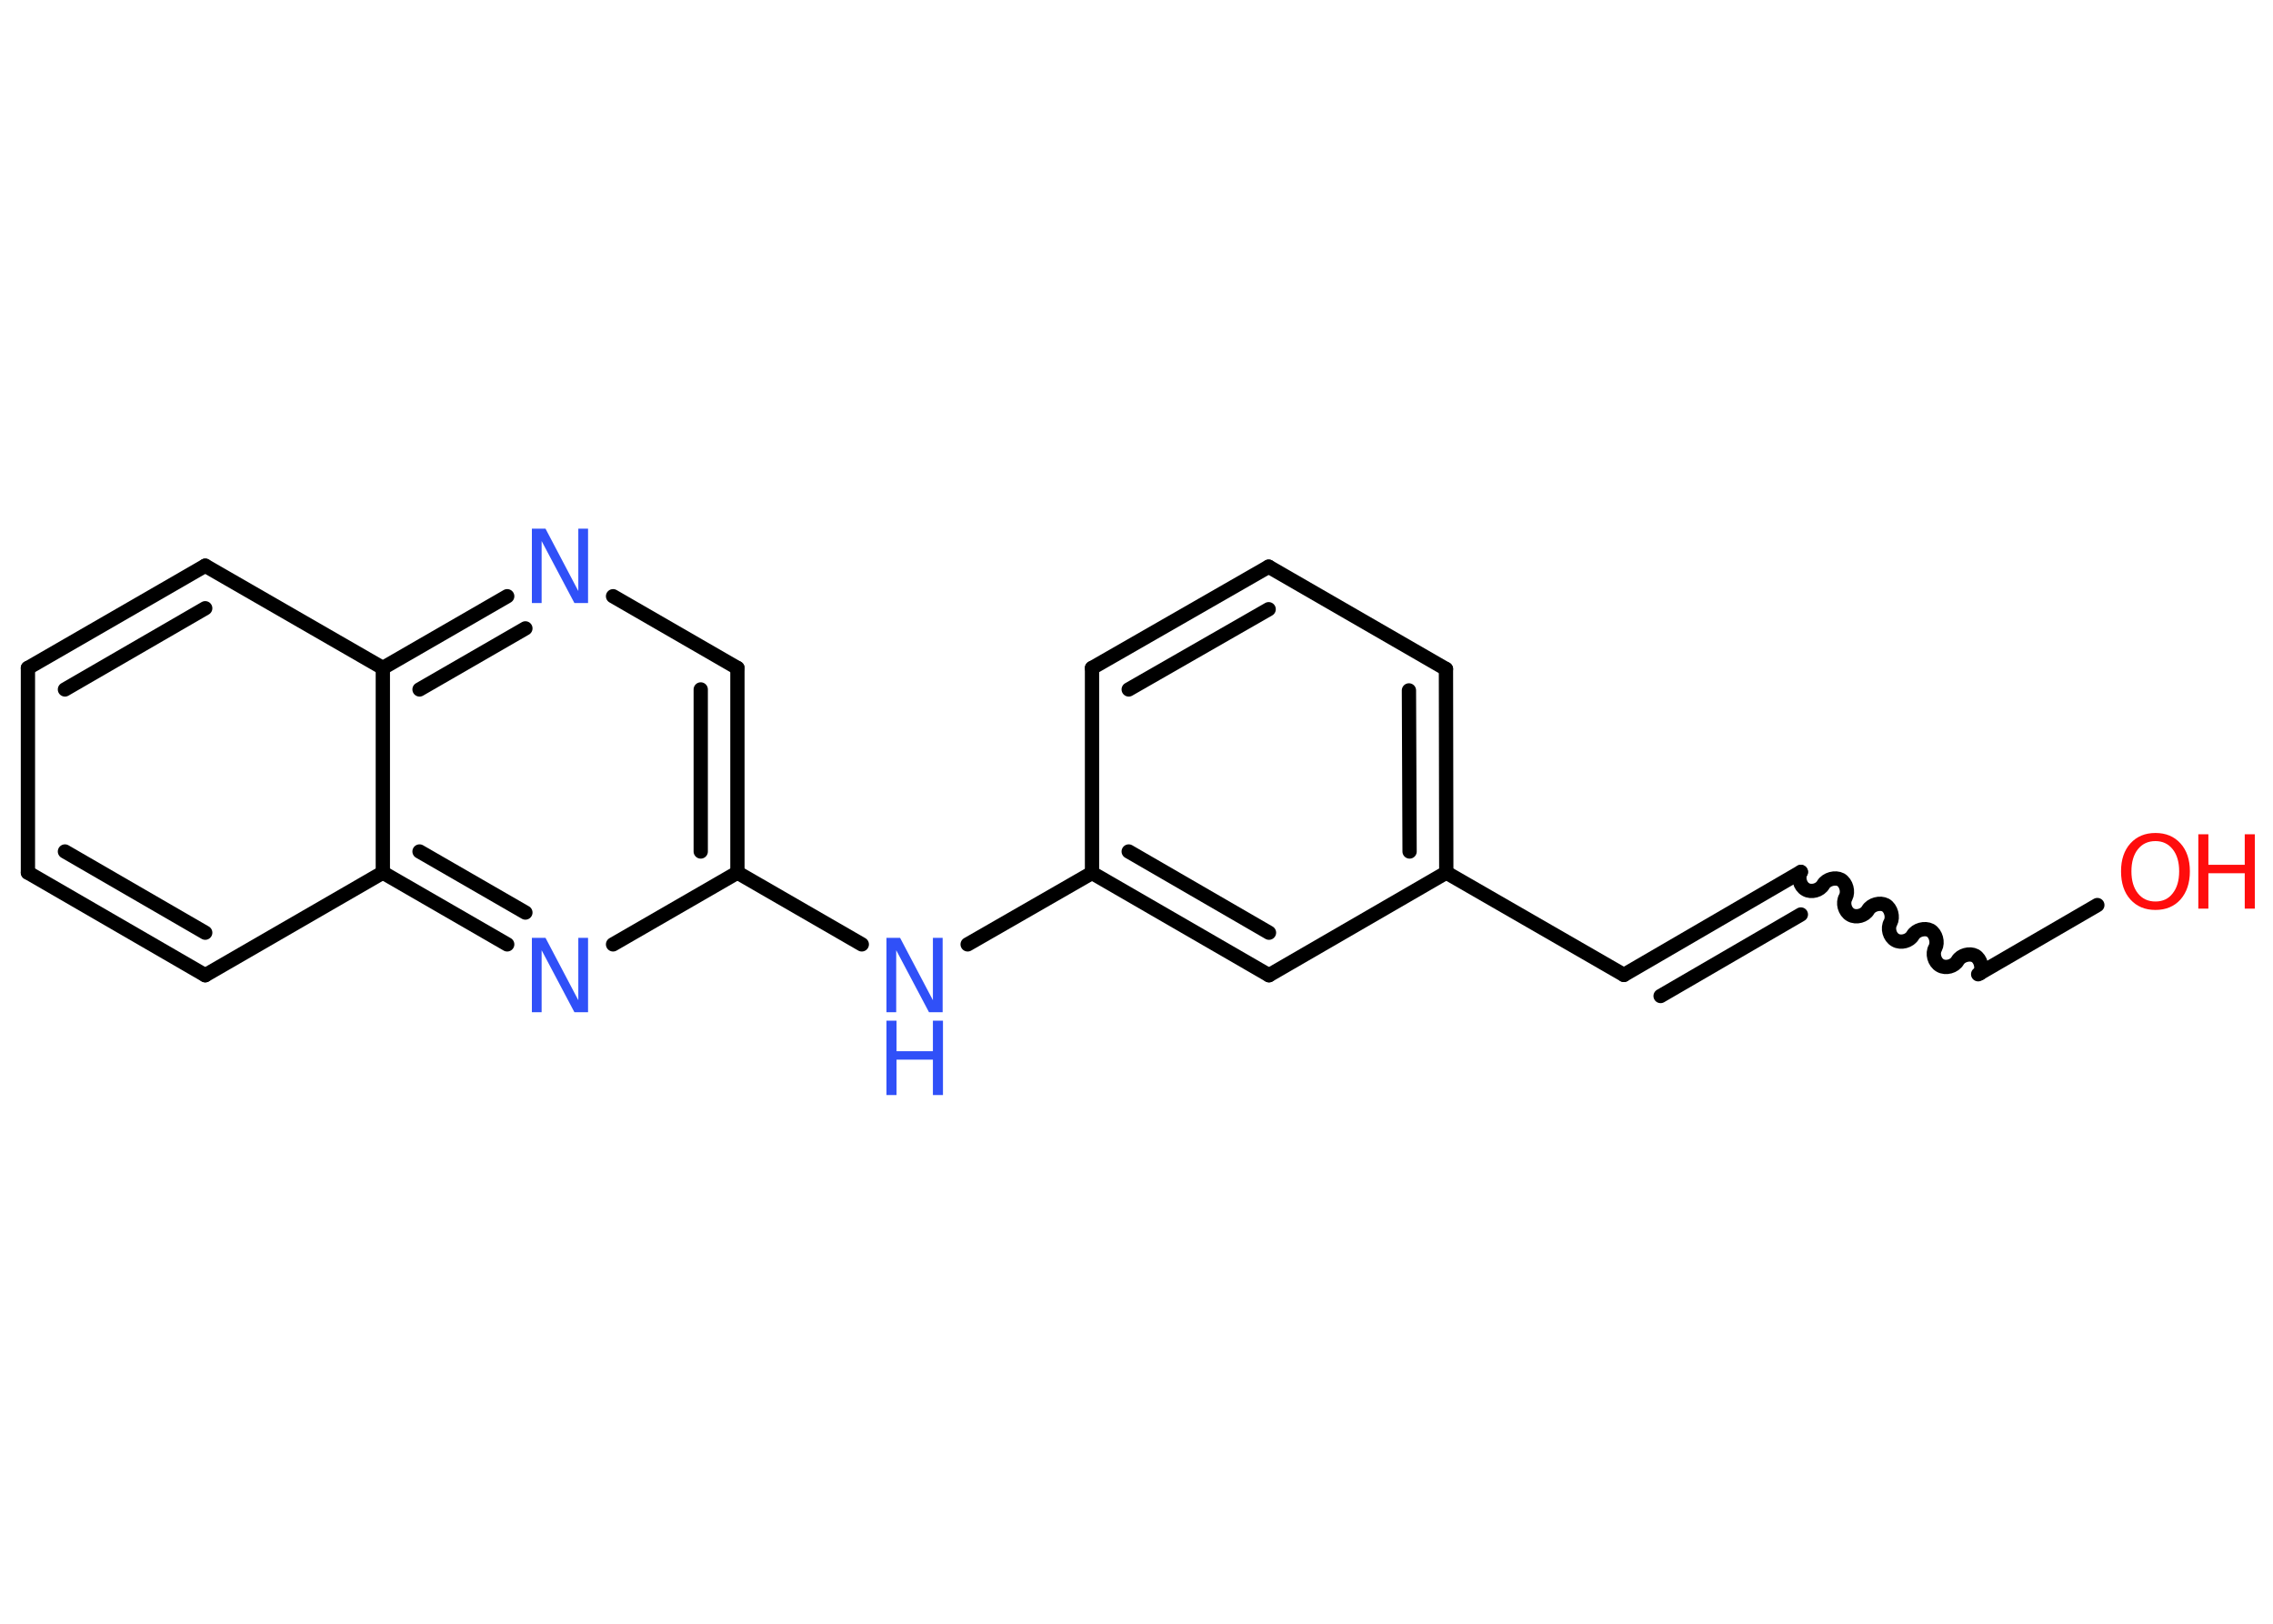 <?xml version='1.0' encoding='UTF-8'?>
<!DOCTYPE svg PUBLIC "-//W3C//DTD SVG 1.1//EN" "http://www.w3.org/Graphics/SVG/1.1/DTD/svg11.dtd">
<svg version='1.2' xmlns='http://www.w3.org/2000/svg' xmlns:xlink='http://www.w3.org/1999/xlink' width='70.0mm' height='50.0mm' viewBox='0 0 70.0 50.0'>
  <desc>Generated by the Chemistry Development Kit (http://github.com/cdk)</desc>
  <g stroke-linecap='round' stroke-linejoin='round' stroke='#000000' stroke-width='.44' fill='#3050F8'>
    <rect x='.0' y='.0' width='70.0' height='50.0' fill='#FFFFFF' stroke='none'/>
    <g id='mol1' class='mol'>
      <line id='mol1bnd1' class='bond' x1='64.59' y1='27.87' x2='60.92' y2='30.0'/>
      <path id='mol1bnd2' class='bond' d='M55.46 26.85c-.1 .17 -.03 .44 .15 .54c.17 .1 .44 .03 .54 -.15c.1 -.17 .37 -.24 .54 -.15c.17 .1 .24 .37 .15 .54c-.1 .17 -.03 .44 .15 .54c.17 .1 .44 .03 .54 -.15c.1 -.17 .37 -.24 .54 -.15c.17 .1 .24 .37 .15 .54c-.1 .17 -.03 .44 .15 .54c.17 .1 .44 .03 .54 -.15c.1 -.17 .37 -.24 .54 -.15c.17 .1 .24 .37 .15 .54c-.1 .17 -.03 .44 .15 .54c.17 .1 .44 .03 .54 -.15c.1 -.17 .37 -.24 .54 -.15c.17 .1 .24 .37 .15 .54' fill='none' stroke='#000000' stroke-width='.44'/>
      <g id='mol1bnd3' class='bond'>
        <line x1='55.46' y1='26.85' x2='50.01' y2='30.02'/>
        <line x1='55.46' y1='28.16' x2='51.14' y2='30.67'/>
      </g>
      <line id='mol1bnd4' class='bond' x1='50.01' y1='30.02' x2='44.54' y2='26.87'/>
      <g id='mol1bnd5' class='bond'>
        <line x1='44.54' y1='26.87' x2='44.53' y2='20.6'/>
        <line x1='43.41' y1='26.22' x2='43.39' y2='21.26'/>
      </g>
      <line id='mol1bnd6' class='bond' x1='44.53' y1='20.6' x2='39.07' y2='17.45'/>
      <g id='mol1bnd7' class='bond'>
        <line x1='39.07' y1='17.45' x2='33.63' y2='20.57'/>
        <line x1='39.07' y1='18.76' x2='34.76' y2='21.23'/>
      </g>
      <line id='mol1bnd8' class='bond' x1='33.63' y1='20.57' x2='33.63' y2='26.88'/>
      <line id='mol1bnd9' class='bond' x1='33.63' y1='26.88' x2='29.8' y2='29.08'/>
      <line id='mol1bnd10' class='bond' x1='26.54' y1='29.08' x2='22.71' y2='26.87'/>
      <g id='mol1bnd11' class='bond'>
        <line x1='22.71' y1='26.87' x2='22.71' y2='20.57'/>
        <line x1='21.58' y1='26.22' x2='21.58' y2='21.23'/>
      </g>
      <line id='mol1bnd12' class='bond' x1='22.71' y1='20.57' x2='18.88' y2='18.36'/>
      <g id='mol1bnd13' class='bond'>
        <line x1='15.62' y1='18.36' x2='11.79' y2='20.57'/>
        <line x1='16.18' y1='19.35' x2='12.92' y2='21.23'/>
      </g>
      <line id='mol1bnd14' class='bond' x1='11.79' y1='20.57' x2='6.32' y2='17.42'/>
      <g id='mol1bnd15' class='bond'>
        <line x1='6.32' y1='17.42' x2='.86' y2='20.57'/>
        <line x1='6.32' y1='18.73' x2='2.0' y2='21.23'/>
      </g>
      <line id='mol1bnd16' class='bond' x1='.86' y1='20.57' x2='.86' y2='26.87'/>
      <g id='mol1bnd17' class='bond'>
        <line x1='.86' y1='26.87' x2='6.32' y2='30.03'/>
        <line x1='2.0' y1='26.22' x2='6.32' y2='28.72'/>
      </g>
      <line id='mol1bnd18' class='bond' x1='6.32' y1='30.03' x2='11.79' y2='26.87'/>
      <line id='mol1bnd19' class='bond' x1='11.79' y1='20.57' x2='11.79' y2='26.87'/>
      <g id='mol1bnd20' class='bond'>
        <line x1='11.79' y1='26.87' x2='15.62' y2='29.08'/>
        <line x1='12.92' y1='26.22' x2='16.18' y2='28.1'/>
      </g>
      <line id='mol1bnd21' class='bond' x1='22.71' y1='26.87' x2='18.88' y2='29.08'/>
      <g id='mol1bnd22' class='bond'>
        <line x1='33.63' y1='26.88' x2='39.08' y2='30.03'/>
        <line x1='34.76' y1='26.22' x2='39.08' y2='28.72'/>
      </g>
      <line id='mol1bnd23' class='bond' x1='44.54' y1='26.87' x2='39.08' y2='30.03'/>
      <g id='mol1atm1' class='atom'>
        <path d='M66.38 25.9q-.34 .0 -.54 .25q-.2 .25 -.2 .68q.0 .43 .2 .68q.2 .25 .54 .25q.34 .0 .53 -.25q.2 -.25 .2 -.68q.0 -.43 -.2 -.68q-.2 -.25 -.53 -.25zM66.38 25.65q.48 .0 .77 .32q.29 .32 .29 .86q.0 .54 -.29 .87q-.29 .32 -.77 .32q-.48 .0 -.77 -.32q-.29 -.32 -.29 -.87q.0 -.54 .29 -.86q.29 -.32 .77 -.32z' stroke='none' fill='#FF0D0D'/>
        <path d='M67.7 25.69h.31v.94h1.12v-.94h.31v2.29h-.31v-1.09h-1.12v1.09h-.31v-2.29z' stroke='none' fill='#FF0D0D'/>
      </g>
      <g id='mol1atm10' class='atom'>
        <path d='M27.3 28.88h.42l1.01 1.92v-1.92h.3v2.29h-.42l-1.01 -1.91v1.91h-.3v-2.29z' stroke='none'/>
        <path d='M27.3 31.43h.31v.94h1.12v-.94h.31v2.29h-.31v-1.09h-1.12v1.09h-.31v-2.29z' stroke='none'/>
      </g>
      <path id='mol1atm13' class='atom' d='M16.38 16.28h.42l1.01 1.92v-1.92h.3v2.29h-.42l-1.01 -1.91v1.91h-.3v-2.29z' stroke='none'/>
      <path id='mol1atm20' class='atom' d='M16.38 28.88h.42l1.01 1.92v-1.92h.3v2.29h-.42l-1.01 -1.91v1.91h-.3v-2.29z' stroke='none'/>
    </g>
  </g>
</svg>
